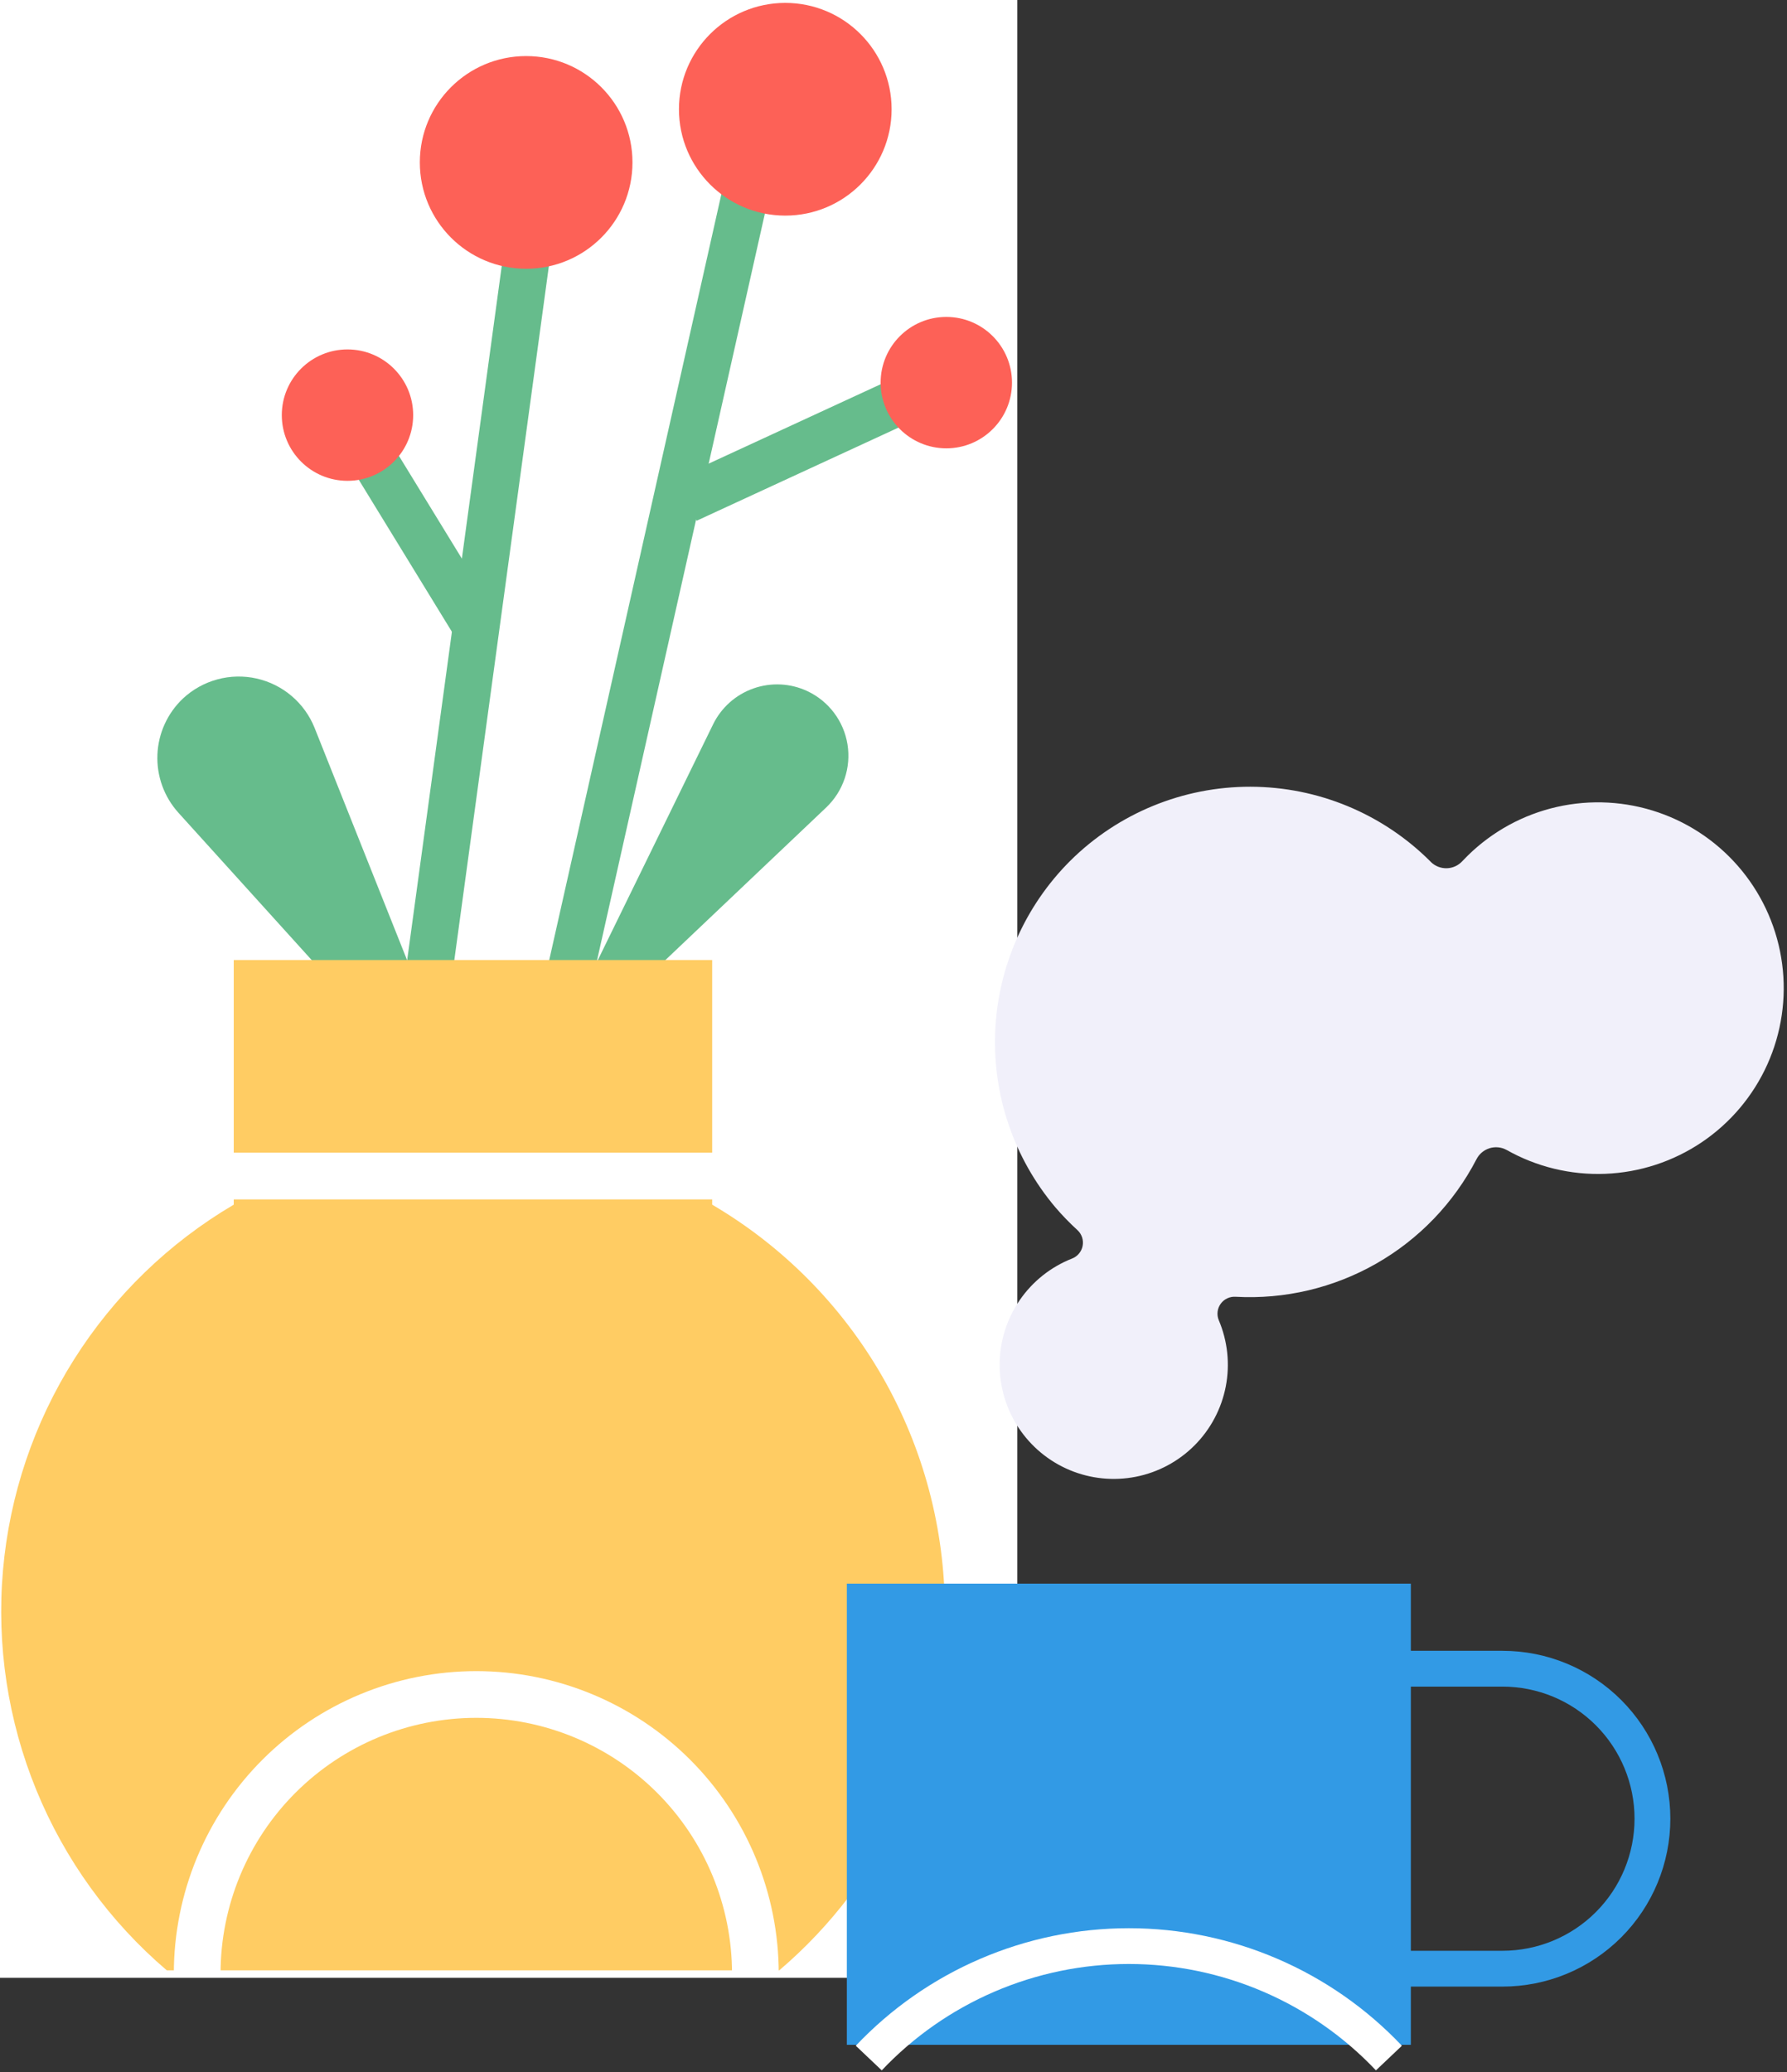 <svg width="201" height="233" viewBox="0 0 201 233" fill="none" xmlns="http://www.w3.org/2000/svg">
<rect x="0" y="0" width="201" height="233" fill="#333333" stroke="none"/>
<rect width="114.427" height="222.408" fill="white"/>
<path d="M20.072 91.398L54.222 129.141L35.387 81.856C34.832 80.469 33.948 79.239 32.811 78.272C31.674 77.304 30.319 76.627 28.862 76.301C27.405 75.974 25.891 76.007 24.45 76.397C23.008 76.787 21.684 77.522 20.59 78.539V78.539C18.839 80.188 17.803 82.459 17.706 84.862C17.609 87.267 18.458 89.613 20.072 91.398V91.398Z" fill="#66BC8C"/>
<path d="M80.204 81.461L60.672 121.404L92.925 90.806C93.872 89.908 94.585 88.792 95.004 87.556C95.422 86.319 95.533 84.999 95.326 83.711C95.119 82.422 94.6 81.203 93.816 80.16C93.031 79.117 92.004 78.281 90.823 77.724C88.917 76.827 86.734 76.716 84.747 77.416C82.76 78.115 81.128 79.568 80.204 81.461Z" fill="#66BC8C"/>
<path d="M58.071 17.906L44.626 116.57L49.832 117.28L63.277 18.616L58.071 17.906Z" fill="#66BC8C"/>
<path d="M82.064 17.718L60.387 114.139L65.513 115.291L87.19 18.87L82.064 17.718Z" fill="#66BC8C"/>
<path d="M106.553 39.748L76.151 53.779L78.358 58.56L108.76 44.529L106.553 39.748Z" fill="#66BC8C"/>
<path d="M41.238 45.335L36.758 48.08L50.957 71.252L55.437 68.506L41.238 45.335Z" fill="#66BC8C"/>
<path d="M88.328 24.245C94.933 24.245 100.287 18.89 100.287 12.286C100.287 5.681 94.933 0.326 88.328 0.326C81.722 0.326 76.368 5.681 76.368 12.286C76.368 18.89 81.722 24.245 88.328 24.245Z" fill="#FD6157"/>
<path d="M59.181 30.223C65.786 30.223 71.14 24.869 71.14 18.264C71.14 11.659 65.786 6.305 59.181 6.305C52.576 6.305 47.222 11.659 47.222 18.264C47.222 24.869 52.576 30.223 59.181 30.223Z" fill="#FD6157"/>
<path d="M39.084 54.07C43.165 54.07 46.473 50.762 46.473 46.681C46.473 42.601 43.165 39.293 39.084 39.293C35.004 39.293 31.696 42.601 31.696 46.681C31.696 50.762 35.004 54.07 39.084 54.07Z" fill="#FD6157"/>
<path d="M106.441 50.416C110.521 50.416 113.829 47.108 113.829 43.027C113.829 38.947 110.521 35.639 106.441 35.639C102.36 35.639 99.052 38.947 99.052 43.027C99.052 47.108 102.36 50.416 106.441 50.416Z" fill="#FD6157"/>
<path d="M106.276 181.209C106.284 188.884 104.622 196.469 101.406 203.438C98.19 210.406 93.496 216.592 87.651 221.566H18.758C12.324 216.078 7.295 209.131 4.091 201.304C0.886 193.478 -0.401 184.999 0.336 176.575C1.073 168.15 3.813 160.024 8.328 152.873C12.843 145.722 19.002 139.754 26.291 135.466V107.955H80.105V135.466C88.077 140.147 94.686 146.831 99.277 154.855C103.868 162.879 106.281 171.964 106.276 181.209V181.209Z" fill="#FFCC63"/>
<path d="M80.703 129.621H25.917V134.875H80.703V129.621Z" fill="white"/>
<path d="M87.592 221.939H82.338C82.338 214.31 79.307 206.994 73.912 201.599C68.518 196.205 61.201 193.174 53.572 193.174C45.943 193.174 38.627 196.205 33.232 201.599C27.837 206.994 24.807 214.31 24.807 221.939H19.553C19.553 212.917 23.137 204.264 29.517 197.884C35.897 191.504 44.55 187.92 53.572 187.92C62.595 187.92 71.248 191.504 77.628 197.884C84.008 204.264 87.592 212.917 87.592 221.939V221.939Z" fill="white"/>
<path d="M158.691 178.082H95.251V229.942H158.691V178.082Z" fill="#329AE5"/>
<path d="M145.588 223.395H168.999C174.006 223.395 178.808 221.406 182.349 217.865C185.889 214.324 187.878 209.522 187.878 204.515C187.878 199.507 185.889 194.705 182.349 191.165C178.808 187.624 174.006 185.635 168.999 185.635H145.588V223.395ZM168.999 189.662C172.938 189.662 176.716 191.227 179.501 194.013C182.286 196.798 183.851 200.576 183.851 204.515C183.851 208.454 182.286 212.232 179.501 215.017C176.716 217.802 172.938 219.367 168.999 219.367H149.616V189.662H168.999Z" fill="#329AE5"/>
<path d="M154.764 232.816C151.188 229.038 146.879 226.028 142.1 223.971C137.322 221.914 132.174 220.853 126.971 220.853C121.768 220.853 116.62 221.914 111.842 223.971C107.063 226.028 102.754 229.038 99.178 232.816L96.258 230.047C100.21 225.872 104.972 222.547 110.253 220.275C115.534 218.002 121.222 216.83 126.971 216.83C132.72 216.83 138.408 218.002 143.689 220.275C148.97 222.547 153.732 225.872 157.684 230.047L154.764 232.816Z" fill="white"/>
<path d="M120.385 96.794C125.775 91.447 133.063 88.454 140.655 88.469C148.247 88.484 155.523 91.506 160.892 96.875L160.952 96.94C161.188 97.169 161.467 97.349 161.773 97.468C162.079 97.587 162.406 97.644 162.734 97.635C163.063 97.626 163.386 97.552 163.685 97.416C163.985 97.28 164.254 97.086 164.476 96.844C164.678 96.633 164.884 96.421 165.091 96.215C167.861 93.493 171.335 91.596 175.124 90.739C178.912 89.882 182.864 90.097 186.537 91.361C190.209 92.625 193.457 94.888 195.915 97.895C198.373 100.903 199.944 104.535 200.452 108.386C200.96 112.237 200.384 116.153 198.79 119.695C197.196 123.236 194.646 126.264 191.427 128.437C188.208 130.61 184.447 131.843 180.566 131.997C176.685 132.151 172.837 131.221 169.456 129.31C169.165 129.152 168.846 129.053 168.516 129.021C168.187 128.989 167.854 129.023 167.538 129.121C167.222 129.22 166.929 129.381 166.676 129.595C166.424 129.809 166.217 130.072 166.068 130.367C163.521 135.277 159.611 139.347 154.808 142.089C150.005 144.831 144.512 146.128 138.99 145.824C138.665 145.801 138.339 145.86 138.044 145.998C137.749 146.135 137.494 146.346 137.303 146.61C137.112 146.874 136.992 147.182 136.954 147.506C136.916 147.829 136.962 148.157 137.086 148.458C138.084 150.807 138.358 153.401 137.874 155.907C137.39 158.413 136.17 160.717 134.369 162.526C132.569 164.335 130.27 165.567 127.766 166.062C125.262 166.558 122.668 166.296 120.313 165.31C117.959 164.324 115.953 162.658 114.55 160.526C113.148 158.393 112.413 155.891 112.439 153.339C112.466 150.787 113.253 148.3 114.7 146.198C116.147 144.095 118.187 142.472 120.562 141.535C120.867 141.421 121.138 141.231 121.349 140.983C121.561 140.735 121.706 140.437 121.77 140.118C121.835 139.798 121.817 139.468 121.718 139.157C121.619 138.846 121.443 138.566 121.206 138.343C120.314 137.529 119.473 136.662 118.689 135.744C114.036 130.222 111.628 123.153 111.942 115.938C112.257 108.724 115.27 101.891 120.385 96.794V96.794Z" fill="#F1F0FA"/>
</svg>
